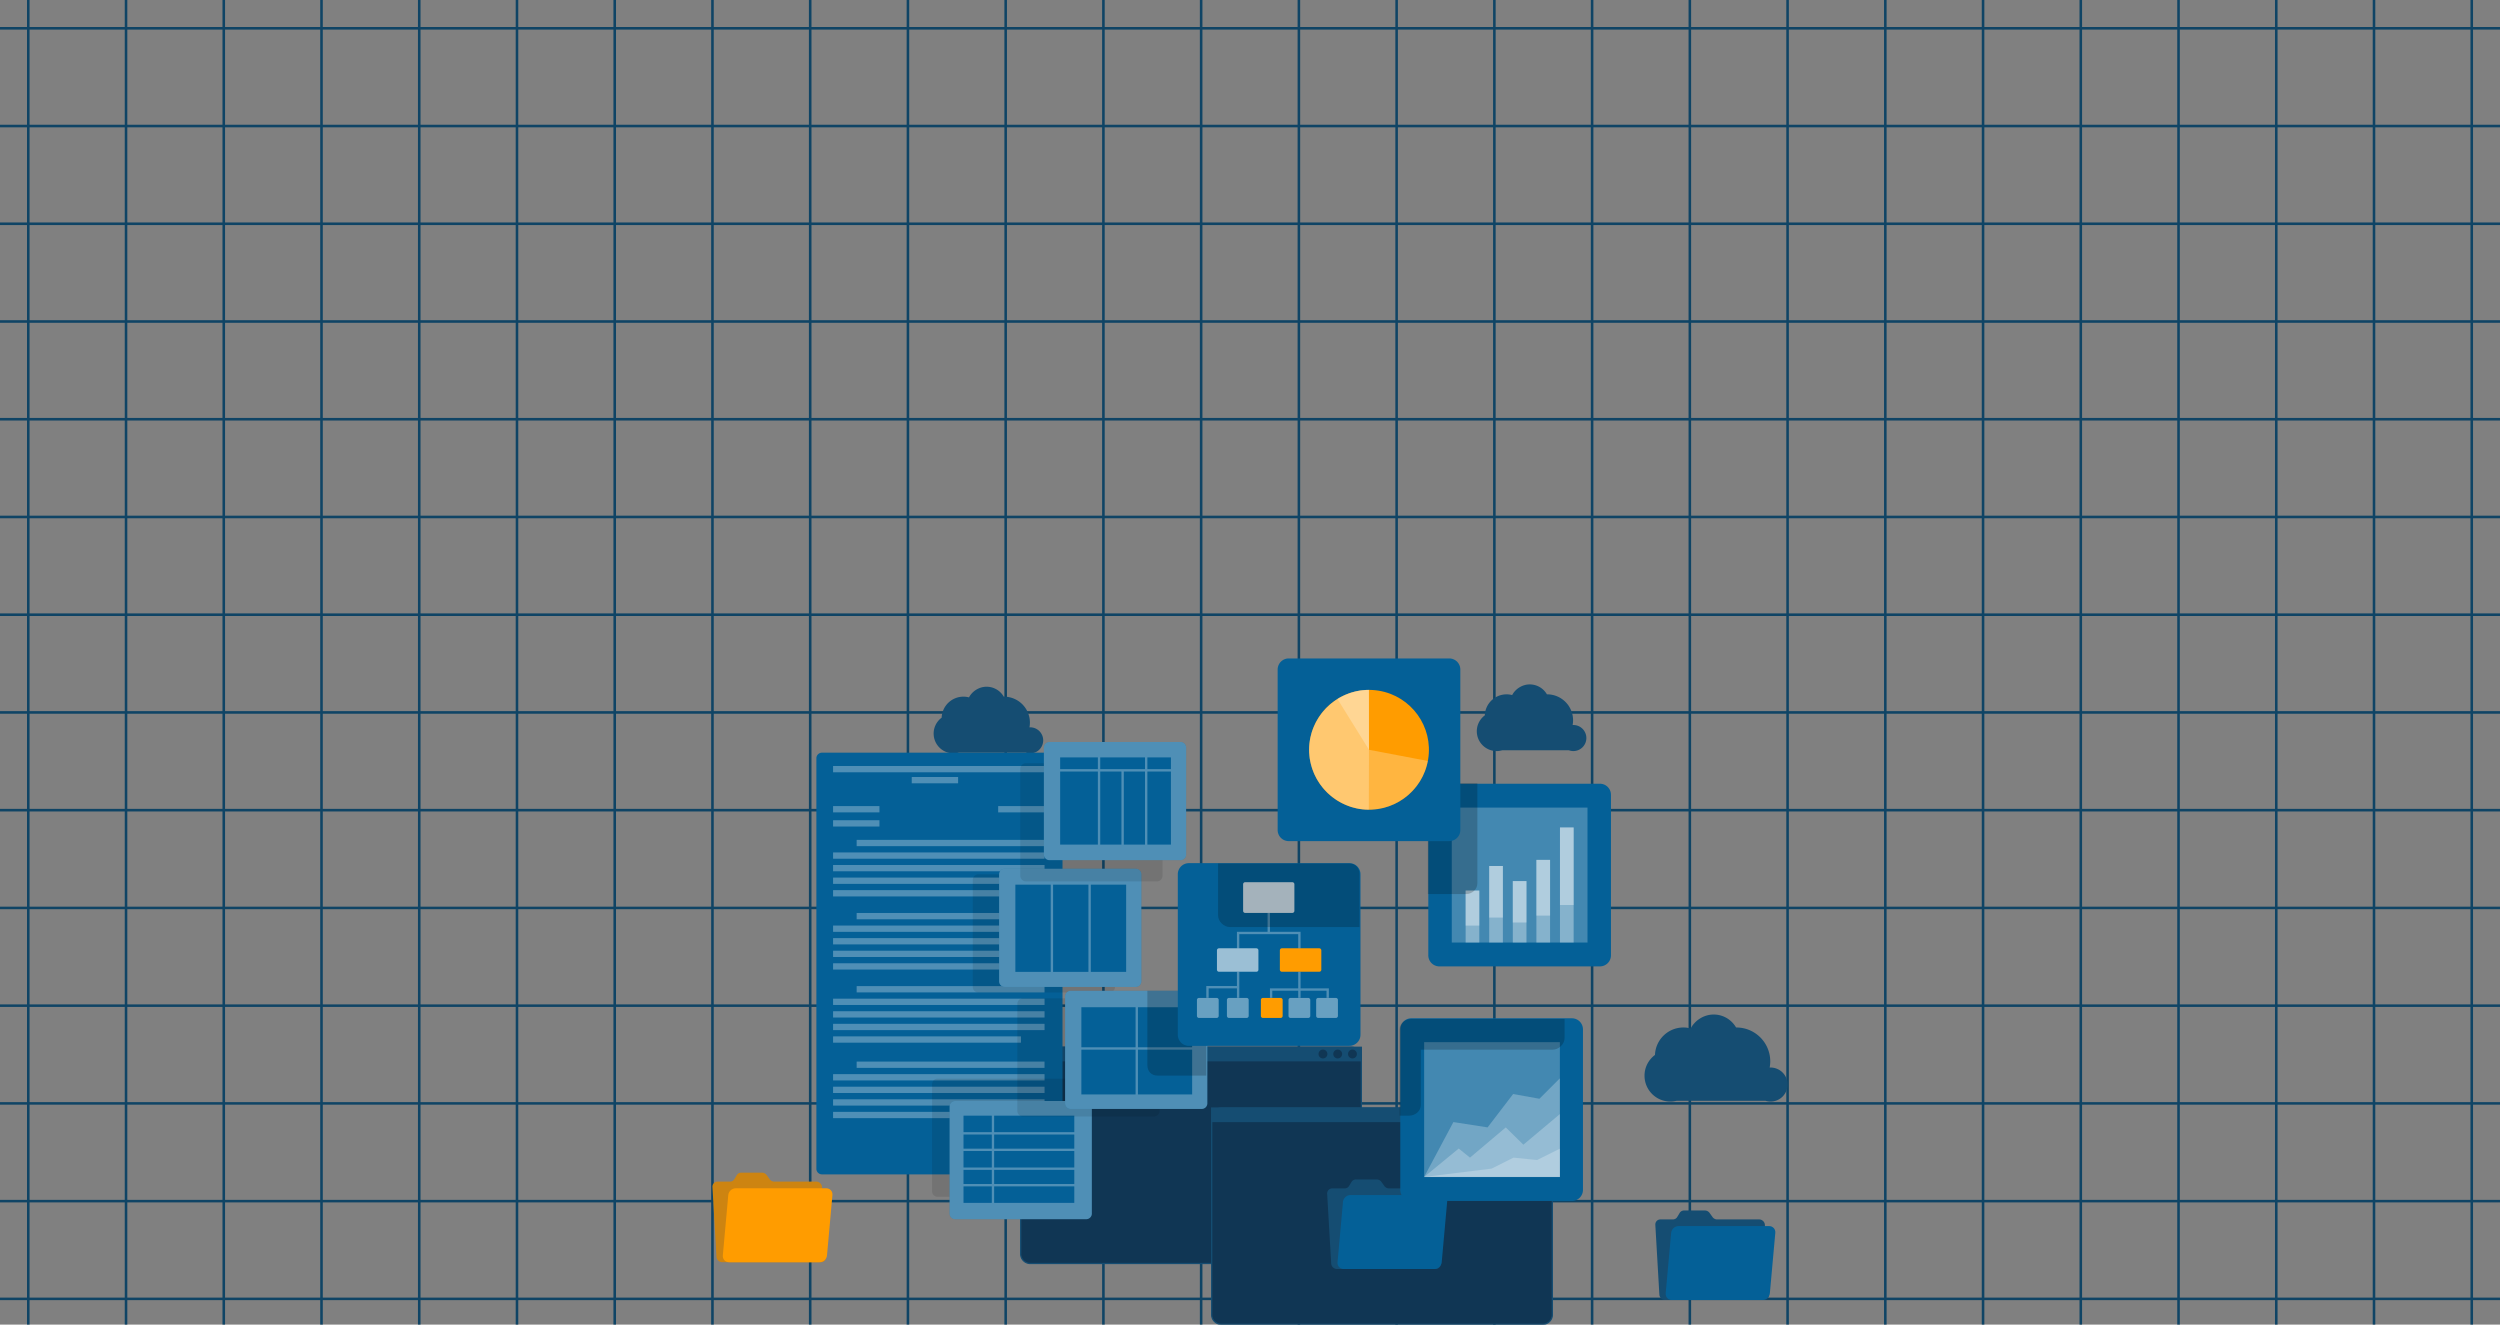 <svg width="972" height="515" fill="none" xmlns="http://www.w3.org/2000/svg"><rect width="100%" height="100%" fill="#808080" stroke="none"/><path d="M10.999 0v516m38-516v516m38-516v516m38-516v516m38-516v516m38-516v516m38-516v516m38-516v516m38-516v516m38-516v516m38-516v516m38-516v516m38-516v516m38-516v516m38-516v516m38-516v516m38-516v516m38-516v516m38-516v516m38-516v516m38-516v516m38-516v516m38-516v516m38-516v516m38-516v516m38-516v516M0 505h972M0 467h972M0 429h972M0 391h972M0 353h972M0 315h972M0 277h972M0 239h972M0 201h972M0 163h972M0 125h972M0 87h972M0 49h972M0 11h972" stroke="#0F4465" stroke-miterlimit="10"/><path d="M400.588 407.181h124.953a3.75 3.75 0 0 1 3.75 3.75v76.572a3.75 3.75 0 0 1-3.75 3.75H400.588a3.75 3.75 0 0 1-3.75-3.75v-76.572a3.75 3.75 0 0 1 3.75-3.75Z" fill="#103654" stroke="#154D72" stroke-width=".5"/><path d="M529.541 406.931H396.588v5.728h132.953v-5.728Z" fill="#154D72"/><path d="M525.838 411.523a1.723 1.723 0 1 0 0-3.446 1.723 1.723 0 0 0 0 3.446Zm-5.737 0a1.723 1.723 0 1 0 0-3.446 1.723 1.723 0 0 0 0 3.446Zm-5.737 0a1.723 1.723 0 1 0 0-3.446 1.723 1.723 0 0 0 0 3.446Z" fill="#103654"/><path d="M474.85 430.817h124.953a3.75 3.75 0 0 1 3.75 3.75v76.572a3.75 3.75 0 0 1-3.75 3.75H474.85a3.75 3.75 0 0 1-3.75-3.75v-76.572a3.75 3.75 0 0 1 3.75-3.75Z" fill="#103654" stroke="#154D72" stroke-width=".5"/><path d="M603.803 430.567H470.85v5.728h132.953v-5.728Z" fill="#154D72"/><path d="M601.823 433.426c0 .953-.77 1.723-1.723 1.723-.953 0-1.723-.77-1.723-1.723 0-.953.77-1.723 1.723-1.723.953 0 1.723.77 1.723 1.723Zm-5.737 0c0 .953-.77 1.723-1.723 1.723-.953 0-1.723-.77-1.723-1.723 0-.953.77-1.723 1.723-1.723.953 0 1.723.77 1.723 1.723Zm-5.737 0c0 .953-.77 1.723-1.723 1.723-.953 0-1.723-.77-1.723-1.723 0-.953.77-1.723 1.723-1.723.953 0 1.723.77 1.723 1.723Z" fill="#103654"/><path d="M688.383 415.047c-.11 0-.22.009-.339.018.147-.779.229-1.576.229-2.392 0-7.286-5.902-13.188-13.188-13.188h-.101c-1.741-3.015-4.985-5.04-8.715-5.04-3.73 0-7.24 2.199-8.927 5.416a10.977 10.977 0 0 0-2.813-.376c-5.985 0-10.851 4.748-11.071 10.677-2.466 1.833-4.069 4.757-4.069 8.065 0 5.554 4.5 10.063 10.063 10.063.834 0 1.64-.11 2.41-.302h34.542a6.614 6.614 0 0 0 8.596-6.315 6.614 6.614 0 0 0-6.617-6.617v-.009Zm-76.69-133.166c-.082 0-.174 0-.256.009.11-.596.174-1.21.174-1.833 0-5.581-4.518-10.1-10.1-10.1h-.073a7.69 7.69 0 0 0-6.672-3.858c-2.85 0-5.545 1.686-6.837 4.143a8.328 8.328 0 0 0-2.154-.285 8.483 8.483 0 0 0-8.477 8.175 7.685 7.685 0 0 0-3.116 6.177 7.707 7.707 0 0 0 7.708 7.708c.733 0 1.448-.11 2.126-.303h25.982a5.013 5.013 0 0 0 1.714.303 5.073 5.073 0 0 0 5.068-5.068 5.073 5.073 0 0 0-5.068-5.068h-.019Zm-211.182.901c-.082 0-.174 0-.256.009.11-.596.174-1.21.174-1.833 0-5.581-4.519-10.1-10.1-10.1h-.073a7.69 7.69 0 0 0-6.672-3.858c-2.85 0-5.545 1.686-6.837 4.142a8.37 8.37 0 0 0-2.154-.284 8.483 8.483 0 0 0-8.477 8.175A7.684 7.684 0 0 0 363 285.21a7.707 7.707 0 0 0 7.708 7.708c.733 0 1.448-.11 2.126-.303h25.982a5.013 5.013 0 0 0 1.714.303 5.073 5.073 0 0 0 5.068-5.068 5.072 5.072 0 0 0-5.068-5.068h-.019Z" fill="#154D72"/><path d="m299.237 458.477-1.155-1.604a2.234 2.234 0 0 0-1.796-.935h-8.12c-.697 0-1.329.349-1.686.935l-.972 1.604c-.357.587-.99.935-1.686.935h-4.848c-1.155 0-2.035.944-1.971 2.108l1.567 27.118c.065 1.164 1.064 2.108 2.218 2.108h38.41c1.154 0 2.034-.944 1.97-2.108l-1.567-27.118c-.064-1.164-1.063-2.108-2.218-2.108h-16.359a2.23 2.23 0 0 1-1.796-.935h.009Z" fill="#CD8411"/><path d="M321.232 461.997h-35.183c-1.467 0-2.759 1.182-2.896 2.639l-2.117 23.48c-.129 1.457.953 2.639 2.419 2.639h35.184c1.466 0 2.758-1.182 2.896-2.639l2.117-23.48c.128-1.457-.953-2.639-2.42-2.639Z" fill="#FF9C00"/><path d="m665.825 473.176-1.154-1.604a2.236 2.236 0 0 0-1.797-.935h-8.12c-.696 0-1.329.349-1.686.935l-.971 1.604c-.358.587-.99.935-1.687.935h-4.848c-1.155 0-2.034.944-1.97 2.108l1.567 27.118c.064 1.164 1.063 2.108 2.218 2.108h38.409c1.155 0 2.035-.944 1.97-2.108l-1.567-27.118c-.064-1.164-1.063-2.108-2.218-2.108h-16.359a2.233 2.233 0 0 1-1.796-.935h.009Z" fill="#154D72"/><path d="M687.821 476.695h-35.184c-1.466 0-2.758 1.183-2.896 2.64l-2.117 23.48c-.128 1.457.953 2.63 2.42 2.63h35.183c1.466 0 2.759-1.182 2.896-2.63l2.117-23.48c.128-1.457-.953-2.64-2.419-2.64Z" fill="#046097"/><path d="m538.238 461.113-1.155-1.604a2.234 2.234 0 0 0-1.796-.935h-8.12c-.697 0-1.329.349-1.686.935l-.972 1.604c-.357.587-.99.935-1.686.935h-4.848c-1.155 0-2.035.944-1.971 2.108l1.567 27.118c.065 1.164 1.064 2.108 2.218 2.108h38.41c1.154 0 2.034-.944 1.97-2.108l-1.567-27.118c-.064-1.164-1.063-2.108-2.218-2.108h-16.359a2.23 2.23 0 0 1-1.796-.935h.009Z" fill="#154D72"/><path d="M560.233 464.642H525.05c-1.467 0-2.759 1.182-2.896 2.639l-2.117 23.48c-.129 1.457.953 2.63 2.419 2.63h35.184c1.466 0 2.758-1.182 2.896-2.63l2.117-23.48c.128-1.457-.954-2.639-2.42-2.639ZM410.931 292.641h-91.354a2.172 2.172 0 0 0-2.172 2.172v159.612c0 1.2.973 2.172 2.172 2.172h91.354c1.2 0 2.172-.972 2.172-2.172V294.813c0-1.2-.972-2.172-2.172-2.172Z" fill="#046097"/><path d="M341.93 313.408h-18.027v2.447h18.027v-2.447Zm0 5.499h-18.027v2.447h18.027v-2.447Zm64.189-5.499h-18.027v2.447h18.027v-2.447Zm-33.607-11.309h-18.027v2.447h18.027v-2.447Zm33.607-4.28h-82.216v2.447h82.216v-2.447Zm-.009 28.722h-73.043v2.447h73.043v-2.447Zm.009 4.885h-82.216v2.447h82.216v-2.447Zm0 4.885h-82.216v2.447h82.216v-2.447Zm0 4.894h-82.216v2.447h82.216v-2.447Zm-9.173 4.884h-73.043v2.447h73.043v-2.447Zm9.164 8.881h-73.043v2.447h73.043v-2.447Zm.009 4.885h-82.216v2.447h82.216v-2.447Zm0 4.884h-82.216v2.447h82.216v-2.447Zm0 4.895h-82.216v2.447h82.216v-2.447Zm-9.173 4.884h-73.043v2.447h73.043v-2.447Zm9.164 8.881h-73.043v2.447h73.043v-2.447Zm.009 4.885h-82.216v2.447h82.216v-2.447Zm0 4.885h-82.216v2.447h82.216v-2.447Zm0 4.893h-82.216v2.447h82.216v-2.447Zm-9.173 4.885h-73.043v2.447h73.043v-2.447Zm9.164 9.797h-73.043v2.447h73.043v-2.447Zm.009 4.885h-82.216v2.447h82.216v-2.447Zm0 4.885h-82.216v2.447h82.216v-2.447Zm0 4.894h-82.216v2.447h82.216v-2.447Zm-9.173 4.884h-73.043v2.447h73.043v-2.447Zm9.173 14.087h-18.027v2.447h18.027v-2.447Z" fill="#4F8FB6"/><path opacity=".1" d="M415.514 419.379h-50.956c-1.2 0-2.172.973-2.172 2.172v41.599c0 1.199.972 2.172 2.172 2.172h50.956a2.173 2.173 0 0 0 2.172-2.172v-41.599a2.173 2.173 0 0 0-2.172-2.172Z" fill="#000"/><path d="M422.332 428.076h-50.956a2.172 2.172 0 0 0-2.172 2.172v41.599c0 1.199.973 2.172 2.172 2.172h50.956c1.2 0 2.172-.973 2.172-2.172v-41.599c0-1.2-.972-2.172-2.172-2.172Z" fill="#046097"/><path opacity=".3" d="M422.332 428.076h-50.956a2.172 2.172 0 0 0-2.172 2.172v41.599c0 1.199.973 2.172 2.172 2.172h50.956c1.2 0 2.172-.973 2.172-2.172v-41.599c0-1.2-.972-2.172-2.172-2.172Z" fill="#fff"/><path d="M385.609 454.846h-10.998v5.499h10.998v-5.499Zm32.076 0h-31.16v5.499h31.16v-5.499Zm-32.076-7.332h-10.998v6.416h10.998v-6.416Zm0-6.415h-10.998v5.499h10.998v-5.499Zm32.076 6.415h-31.16v6.416h31.16v-6.416Zm0 13.747h-31.16v6.416h31.16v-6.416Zm0-20.162h-31.16v5.499h31.16v-5.499Zm-32.076 20.162h-10.998v6.416h10.998v-6.416Zm0-27.493h-10.998v6.415h10.998v-6.415Zm32.076 0h-31.16v6.415h31.16v-6.415Z" fill="#046097"/><path opacity=".1" d="M431.341 339.939h-50.956a2.173 2.173 0 0 0-2.172 2.172v41.599c0 1.2.973 2.172 2.172 2.172h50.956c1.2 0 2.172-.972 2.172-2.172v-41.599a2.172 2.172 0 0 0-2.172-2.172Z" fill="#000"/><path d="M441.578 337.768h-50.956a2.172 2.172 0 0 0-2.172 2.172v41.598c0 1.2.973 2.173 2.172 2.173h50.956c1.2 0 2.172-.973 2.172-2.173V339.94c0-1.2-.972-2.172-2.172-2.172Z" fill="#046097"/><path opacity=".3" d="M441.578 337.768h-50.956a2.172 2.172 0 0 0-2.172 2.172v41.598c0 1.2.973 2.173 2.172 2.173h50.956c1.2 0 2.172-.973 2.172-2.173V339.94c0-1.2-.972-2.172-2.172-2.172Z" fill="#fff"/><path d="M437.848 343.954h-13.747v6.415h13.747v-6.415Zm-14.663 0h-13.747v6.415h13.747v-6.415Zm0 6.415h-13.747v27.494h13.747v-27.494Zm14.663 0h-13.747v27.494h13.747v-27.494Zm-29.327-6.415h-13.747v6.415h13.747v-6.415Zm0 6.415h-13.747v27.494h13.747v-27.494Z" fill="#046097"/><path opacity=".1" d="M448.663 388.155h-50.956c-1.2 0-2.172.972-2.172 2.172v41.599c0 1.199.972 2.172 2.172 2.172h50.956a2.173 2.173 0 0 0 2.172-2.172v-41.599c0-1.2-.973-2.172-2.172-2.172Z" fill="#000"/><path d="M467.239 385.213h-50.956a2.173 2.173 0 0 0-2.172 2.172v41.599c0 1.2.973 2.172 2.172 2.172h50.956c1.2 0 2.172-.972 2.172-2.172v-41.599a2.172 2.172 0 0 0-2.172-2.172Z" fill="#046097"/><path opacity=".3" d="M467.239 385.213h-50.956a2.173 2.173 0 0 0-2.172 2.172v41.599c0 1.2.973 2.172 2.172 2.172h50.956c1.2 0 2.172-.972 2.172-2.172v-41.599a2.172 2.172 0 0 0-2.172-2.172Z" fill="#fff"/><path d="M463.509 391.61H442.43v15.58h21.079v-15.58Zm-21.995 0h-21.079v15.58h21.079v-15.58Zm0 16.497h-21.079v17.413h21.079v-17.413Zm21.995 0H442.43v17.413h21.079v-17.413Z" fill="#046097"/><path opacity=".2" d="M469.008 387.385v30.803H450.01c-2.383 0-3.914-1.705-3.914-4.087v-28.906h21.143c1.201 0 1.769.99 1.769 2.19Z" fill="#000"/><path opacity=".1" d="M449.817 296.746h-50.956a2.172 2.172 0 0 0-2.172 2.172v41.599c0 1.199.973 2.172 2.172 2.172h50.956c1.2 0 2.172-.973 2.172-2.172v-41.599c0-1.2-.972-2.172-2.172-2.172Z" fill="#000"/><path d="M458.991 288.489h-50.956a2.172 2.172 0 0 0-2.172 2.172v41.598c0 1.2.973 2.172 2.172 2.172h50.956c1.2 0 2.172-.972 2.172-2.172v-41.598c0-1.2-.972-2.172-2.172-2.172Z" fill="#046097"/><path opacity=".3" d="M458.991 288.489h-50.956a2.172 2.172 0 0 0-2.172 2.172v41.598c0 1.2.973 2.172 2.172 2.172h50.956c1.2 0 2.172-.972 2.172-2.172v-41.598c0-1.2-.972-2.172-2.172-2.172Z" fill="#fff"/><path d="M445.18 294.464h-17.413v4.582h17.413v-4.582Zm-9.165 5.499h-8.248v28.41h8.248v-28.41Zm19.246-5.499h-9.164v4.582h9.164v-4.582Zm0 5.499h-9.164v28.41h9.164v-28.41Zm-10.081 0h-8.248v28.41h8.248v-28.41Zm-18.329 0h-14.664v28.41h14.664v-28.41Zm0-5.499h-14.664v4.582h14.664v-4.582Zm184.293 101.444H548.75a4.316 4.316 0 0 0-4.316 4.317v62.393a4.316 4.316 0 0 0 4.316 4.317h62.394a4.316 4.316 0 0 0 4.316-4.317v-62.393a4.316 4.316 0 0 0-4.316-4.317Z" fill="#046097"/><path opacity=".25" d="M606.478 405.192h-52.77v52.468h52.77v-52.468Z" fill="#fff"/><path opacity=".25" d="m553.708 457.596 13.435-11.043 4.39 3.528 13.912-11.749 6.837 6.727 14.196-11.905v24.442h-52.77Z" fill="#fff"/><path opacity=".25" d="m553.708 457.596 11.373-21.336 13.289 2.072 9.935-12.978 10.228 1.843 7.945-7.946v38.345h-52.77Z" fill="#fff"/><path opacity=".25" d="m553.708 457.596 26.239-3.245 8.504-4.261 9.165.925 8.862-4.417v10.998h-52.77Z" fill="#fff"/><path opacity=".2" d="M608.312 396.193v7.368c0 2.383-2.237 4.546-4.619 4.546h-51.286v21.519c0 2.382-2.163 4.142-4.546 4.142h-3.702v-33.543c0-2.383 2.199-4.032 4.582-4.032h59.571Z" fill="#000"/><path d="M524.638 335.595h-62.393a4.317 4.317 0 0 0-4.317 4.317v62.393a4.317 4.317 0 0 0 4.317 4.317h62.393a4.317 4.317 0 0 0 4.317-4.317v-62.393a4.317 4.317 0 0 0-4.317-4.317Z" fill="#046097"/><path opacity=".8" d="M502.46 343h-18.339a.797.797 0 0 0-.797.797v10.347c0 .441.357.798.797.798h18.339c.44 0 .797-.357.797-.798v-10.347a.797.797 0 0 0-.797-.797Z" fill="#fff"/><path opacity=".6" d="M488.474 368.698h-14.526a.797.797 0 0 0-.797.797v7.525c0 .44.357.797.797.797h14.526a.797.797 0 0 0 .798-.797v-7.525a.797.797 0 0 0-.798-.797Z" fill="#fff"/><path d="M512.935 368.698h-14.526a.797.797 0 0 0-.797.797v7.525c0 .44.357.797.797.797h14.526a.797.797 0 0 0 .798-.797v-7.525a.797.797 0 0 0-.798-.797Zm-15.039 19.292h-6.865a.797.797 0 0 0-.797.797v6.195c0 .441.357.798.797.798h6.865c.44 0 .797-.357.797-.798v-6.195a.797.797 0 0 0-.797-.797Z" fill="#FF9C00"/><path opacity=".4" d="M508.637 387.99h-6.865a.797.797 0 0 0-.797.797v6.195c0 .441.357.798.797.798h6.865c.44 0 .797-.357.797-.798v-6.195a.797.797 0 0 0-.797-.797Zm10.75 0h-6.865a.797.797 0 0 0-.797.797v6.195c0 .441.357.798.797.798h6.865c.44 0 .797-.357.797-.798v-6.195a.797.797 0 0 0-.797-.797Zm-46.355 0h-6.865a.797.797 0 0 0-.797.797v6.195c0 .441.357.798.797.798h6.865c.44 0 .797-.357.797-.798v-6.195a.797.797 0 0 0-.797-.797Zm11.658 0h-6.865a.797.797 0 0 0-.797.797v6.195c0 .441.357.798.797.798h6.865c.44 0 .797-.357.797-.798v-6.195a.797.797 0 0 0-.797-.797Z" fill="#fff"/><path d="M504.751 368.698h.916v-6.415h-11.914v-7.332h-.917v7.332h-11.914v6.415h.917v-5.499h22.912v5.499Zm-23.829 14.663h-11.914v4.583h.917v-3.666h10.997v3.666h.917v-10.081h-.917v5.498Zm24.745.917v-6.415h-.916v6.415h-10.998v3.666h.916v-2.75h10.082v2.75h.916v-2.75h10.081v2.75h.917v-3.666h-10.998Z" opacity=".3" fill="#fff"/><path opacity=".2" d="M528.579 339.912v20.538h-50.342c-2.382 0-4.646-2.163-4.646-4.546v-20.199h51.056c2.374 0 3.932 1.824 3.932 4.207Z" fill="#000"/><path d="M622.031 304.71h-62.393a4.316 4.316 0 0 0-4.317 4.316v62.394a4.316 4.316 0 0 0 4.317 4.316h62.393a4.316 4.316 0 0 0 4.317-4.316v-62.394a4.316 4.316 0 0 0-4.317-4.316Z" fill="#046097"/><path opacity=".25" d="M617.22 313.994h-52.771v52.468h52.771v-52.468Z" fill="#fff"/><path opacity=".35" d="M575.153 346.244h-5.315v13.628h5.315v-13.628Z" fill="#fff"/><path opacity=".35" d="M575.153 346.244h-5.315v20.217h5.315v-20.217Zm9.165-9.549h-5.316v20.061h5.316v-20.061Z" fill="#fff"/><path opacity=".35" d="M584.318 336.695h-5.316v29.767h5.316v-29.767Zm9.174 5.874h-5.315v16.103h5.315v-16.103Z" fill="#fff"/><path opacity=".35" d="M593.492 342.569h-5.315v23.893h5.315v-23.893Zm9.174-8.248h-5.315v21.665h5.315v-21.665Z" fill="#fff"/><path opacity=".35" d="M602.666 334.321h-5.315v32.14h5.315v-32.14Zm9.165-12.602h-5.316v30.152h5.316v-30.152Z" fill="#fff"/><path opacity=".35" d="M611.831 321.719h-5.316v44.742h5.316v-44.742Z" fill="#fff"/><path opacity=".2" d="M574.402 304.545v38.859c0 2.382-2.044 4.215-4.426 4.215h-14.82v-38.592c0-2.383 2.099-4.482 4.473-4.482h14.773Z" fill="#000"/><path d="M563.459 256h-62.393a4.316 4.316 0 0 0-4.316 4.317v62.393a4.316 4.316 0 0 0 4.316 4.317h62.393a4.317 4.317 0 0 0 4.317-4.317v-62.393a4.317 4.317 0 0 0-4.317-4.317Z" fill="#046097"/><path d="M555.263 295.252c2.06-12.695-6.561-24.657-19.256-26.718s-24.657 6.56-26.718 19.255c-2.06 12.695 6.561 24.657 19.256 26.718s24.657-6.56 26.718-19.255Z" fill="#FF9C00"/><path opacity=".25" d="m532.263 291.513 22.884 4.353c-2.08 10.943-11.74 18.944-22.884 18.944-12.776 0-23.288-10.512-23.288-23.288 0-12.775 10.512-23.287 23.288-23.287v23.287-.009Z" fill="#fff"/><path opacity=".25" d="m532.263 291.513-.064 23.288c-12.749-.037-23.224-10.54-23.224-23.288 0-12.748 10.512-23.287 23.288-23.287v23.287Z" fill="#fff"/><path opacity=".25" d="m532.263 291.513-12.281-19.796a23.243 23.243 0 0 1 5.856-2.593 23.185 23.185 0 0 1 6.342-.898l.073 23.287h.01Z" fill="#fff"/></svg>